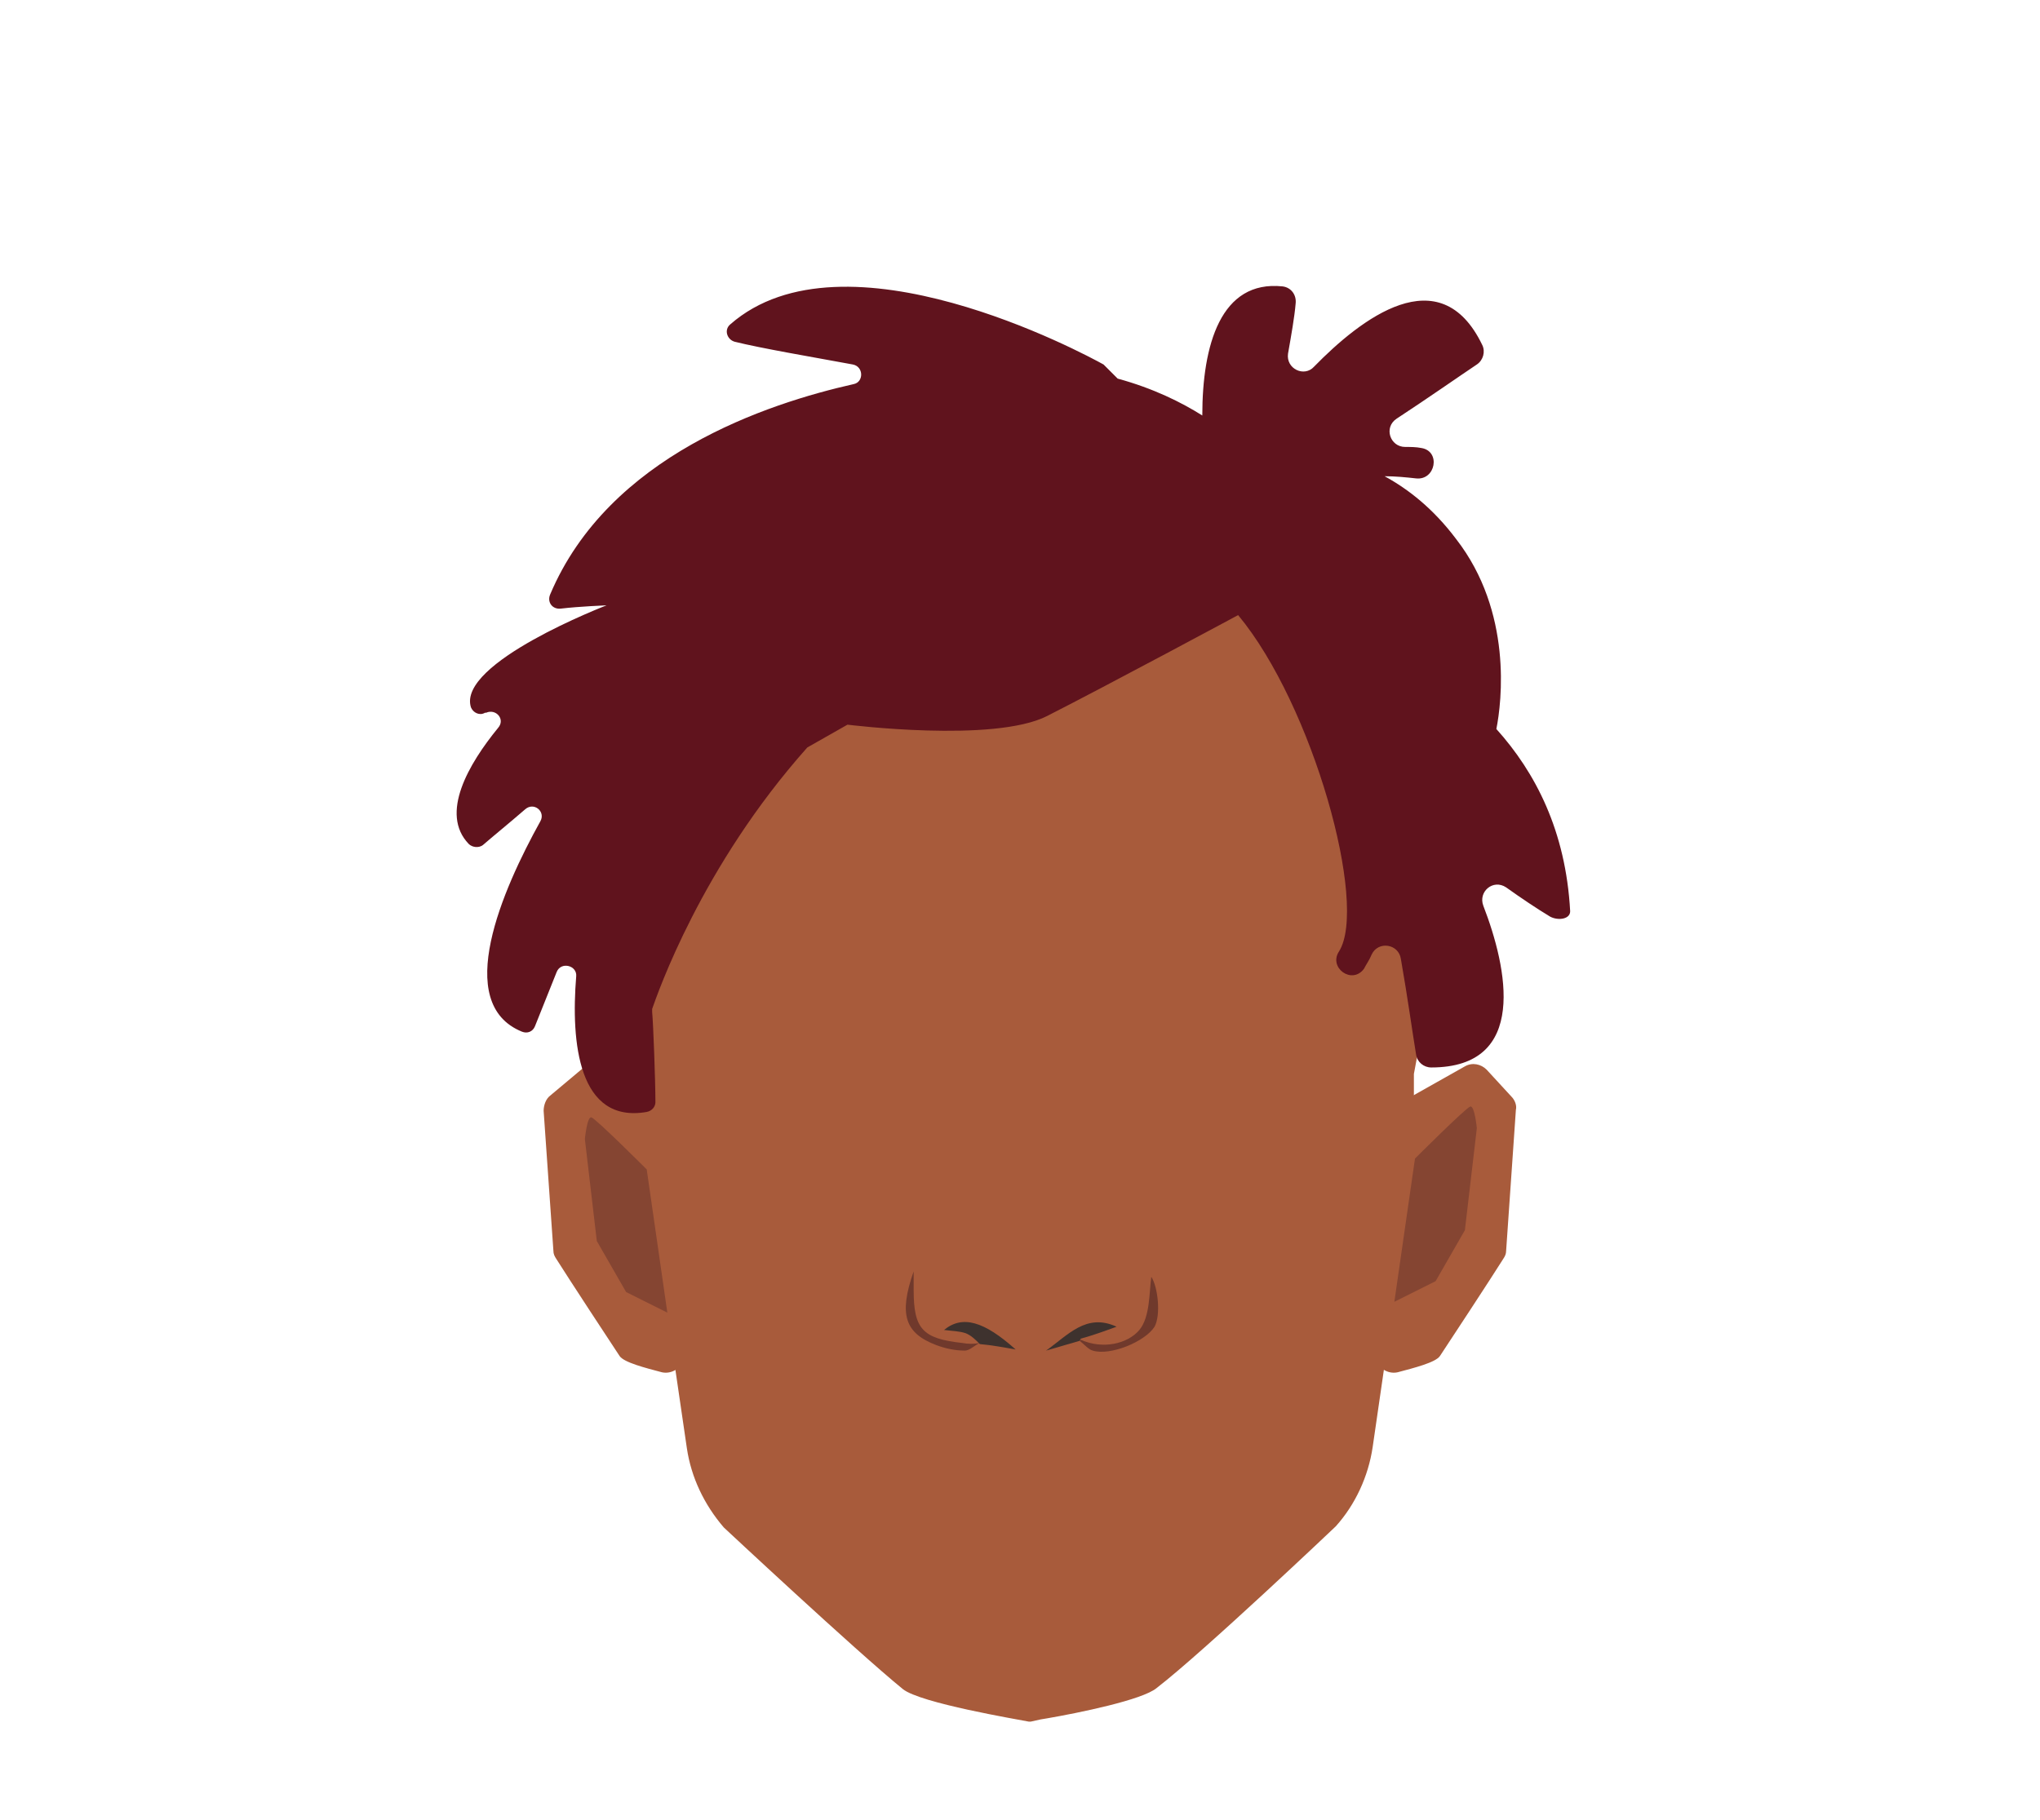 <?xml version="1.0" encoding="utf-8"?>
<!-- Generator: Adobe Illustrator 26.0.3, SVG Export Plug-In . SVG Version: 6.00 Build 0)  -->
<svg version="1.1" id="Layer_1" xmlns="http://www.w3.org/2000/svg" xmlns:xlink="http://www.w3.org/1999/xlink" x="0px" y="0px"
	 viewBox="0 0 188 167.8" style="enable-background:new 0 0 188 167.8;" xml:space="preserve">
<style type="text/css">
	.st0{fill:#A85B3B;}
	.st1{fill:#854532;}
	.st2{fill:#60131D;}
	.st3{fill:#70392C;}
	.st4{fill:#3E322E;}
</style>
<g>
	<g id="Calque_9_00000155824912854450107230000001661950941675661187_">
		<path class="st0" d="M60.4,101.4l-4.6-3.1c-0.6-0.4-1.4-0.4-2,0.1l-3.1,2.6c-0.4,0.3-0.6,0.9-0.6,1.4l0.9,12.9
			c0,0.3,0.1,0.5,0.3,0.8c1,1.6,5.2,8,5.8,8.9c0.4,0.6,2.4,1.1,3.9,1.5c0.9,0.2,1.8-0.4,2-1.2l3-12.8c0.1-0.4,0-0.8-0.1-1.1
			l-4.9-9.3C60.8,101.8,60.6,101.6,60.4,101.4z"/>
		<path class="st0" d="M129.5,101.4l5.5-3.1c0.7-0.4,1.5-0.2,2,0.3l2.3,2.5c0.3,0.3,0.5,0.8,0.4,1.2l-0.9,13c0,0.3-0.1,0.5-0.3,0.8
			c-1,1.6-5.2,8-5.8,8.9c-0.4,0.6-2.4,1.1-3.9,1.5c-0.9,0.2-1.8-0.4-2-1.2l-3-12.8c-0.1-0.4,0-0.8,0.1-1.1l4.8-9.2
			C129,101.8,129.2,101.6,129.5,101.4z"/>
		<path class="st0" d="M132.3,79.8c-1.4-6.8-5-12.9-10.4-17.2l6.6-13c-4.8-3.9-21.6,3.2-27.8,2.8L95,52h-0.1l-5.6,0.3
			c-6.2,0.4-12.2,2.7-17,6.7L68,62.5c-5.3,4.4-9,10.4-10.4,17.2c-0.5,2.5-0.9,4.5-0.9,4.6c0,0.5,2.7,14.8,2.7,14.8v8l0.2,1.1
			l3.7,25.3c0.4,2.7,1.6,5.2,3.4,7.3c0,0,12.2,11.4,16.5,14.9c1.6,1.3,10.6,2.8,11.6,3l0,0H95l0.9-0.2l0.6-0.1
			c2.9-0.5,8.8-1.7,10.1-2.8c4.4-3.4,16.5-14.9,16.5-14.9c1.8-2,3-4.6,3.4-7.3l3.7-25.5l0.1-0.9v-8c0,0,2.7-14.3,2.7-14.8
			C133.2,84.2,132.7,82.2,132.3,79.8z"/>
		<path class="st1" d="M128.5,120l1.9-13.2c0,0,4.7-4.7,5.1-4.8s0.6,2,0.6,2l-1.1,9.4l-2.7,4.7L128.5,120z"/>
		<path class="st1" d="M61.5,121l-1.9-13.2c0,0-4.7-4.7-5.1-4.8s-0.6,2-0.6,2l1.1,9.4l2.7,4.7L61.5,121z"/>
	</g>
	<path class="st2" d="M137.9,67.2c0.5-2.5,1.5-10.8-3.7-17.5c-2.1-2.8-4.4-4.6-6.6-5.8c1,0,2,0.1,2.9,0.2c1.8,0.2,2.3-2.5,0.5-2.8
		c-0.5-0.1-1-0.1-1.5-0.1c-1.4,0-2-1.8-0.8-2.6c2.9-1.9,5.9-4,7.4-5c0.6-0.4,0.8-1.2,0.5-1.8c-3.9-8.1-11.2-2.4-15.5,2
		c-0.9,1-2.6,0.2-2.4-1.2c0.3-1.7,0.6-3.4,0.7-4.6c0.1-0.8-0.4-1.5-1.2-1.6c-5.7-0.6-7.4,5.4-7.4,11.9c-1.9-1.2-4.5-2.5-7.8-3.4
		l-1.1-1.1c-0.1-0.1-0.1-0.1-0.2-0.2c-1.8-1-23.9-12.9-34.4-3.7c-0.6,0.5-0.3,1.4,0.4,1.6c2.4,0.6,7.1,1.4,10.9,2.1
		c1,0.2,1,1.6,0.1,1.8c-8,1.8-22.6,6.6-28,19.4c-0.3,0.7,0.2,1.4,1,1.3c1.7-0.2,4.2-0.3,4.2-0.3s-13.8,5.3-12.5,9.4
		c0.2,0.5,0.8,0.8,1.3,0.5c0,0,0,0,0.1,0c0.9-0.4,1.8,0.6,1.1,1.4c-2.7,3.3-5.4,7.9-2.7,10.7c0.3,0.3,0.9,0.4,1.3,0.1
		c0.8-0.7,2.4-2,3.9-3.3c0.8-0.7,1.9,0.2,1.4,1.1c-3.5,6.3-8.1,16.8-1.7,19.4c0.5,0.2,1,0,1.2-0.5c0.4-1,1.2-3,2-5
		c0.4-1,1.9-0.6,1.8,0.4c-0.5,6.1,0.2,13.6,6.5,12.5c0.5-0.1,0.8-0.5,0.8-0.9c0-2-0.2-7.3-0.3-8.3c0-0.1,0-0.2,0-0.3
		c0.5-1.4,4.5-13.1,14.3-24.1c2.1-1.2,3.7-2.1,3.7-2.1s13.5,1.7,18.4-0.8c5.7-2.9,17.6-9.3,17.6-9.3c6.9,8.3,12,26.7,9.3,31
		c-1,1.5,1.2,3.1,2.3,1.6c0.2-0.4,0.5-0.8,0.7-1.3c0.6-1.3,2.5-1,2.7,0.4c0.6,3.4,1.1,7,1.4,8.8c0.1,0.7,0.7,1.2,1.4,1.2
		c9,0,7-9.2,4.8-14.9c-0.5-1.3,0.9-2.5,2.1-1.7c1.4,1,2.9,2,3.9,2.6c0.7,0.5,2,0.4,2-0.4C144.3,76.6,141.5,71.2,137.9,67.2z"/>
</g>
<path class="st3" d="M99.6,123.5c2,0.9,4.3,0.4,5.4-0.9c1-1.2,0.9-3.5,1.1-4.9c0.6,0.9,0.9,3.5,0.3,4.6c-0.9,1.4-4.1,2.7-5.7,2.2
	c-0.4-0.1-0.8-0.6-1.2-0.9L99.6,123.5z"/>
<path class="st3" d="M90.3,123.8c-0.5,0.2-0.9,0.7-1.4,0.7c-0.9,0-1.8-0.2-2.6-0.5c-2.9-1.1-3.5-2.8-2.1-6.8c0,0.9,0,1.3,0,1.7
	c0,3.6,0.8,4.5,4.5,4.9C89.2,123.9,89.8,123.9,90.3,123.8C90.3,123.9,90.3,123.8,90.3,123.8z"/>
<path class="st4" d="M90.3,123.9c-0.4-0.4-0.8-0.8-1.3-1c-0.6-0.2-1.2-0.2-2-0.3c1.7-1.4,3.7-0.8,6.6,1.8
	C92.5,124.2,91.4,124,90.3,123.9C90.3,123.8,90.3,123.9,90.3,123.9z"/>
<path class="st4" d="M99.5,123.6c-1,0.3-2.1,0.6-3.1,0.9c2-1.4,3.7-3.5,6.5-2.2c-1.1,0.4-2.2,0.8-3.3,1.1L99.5,123.6z"/>
</svg>
